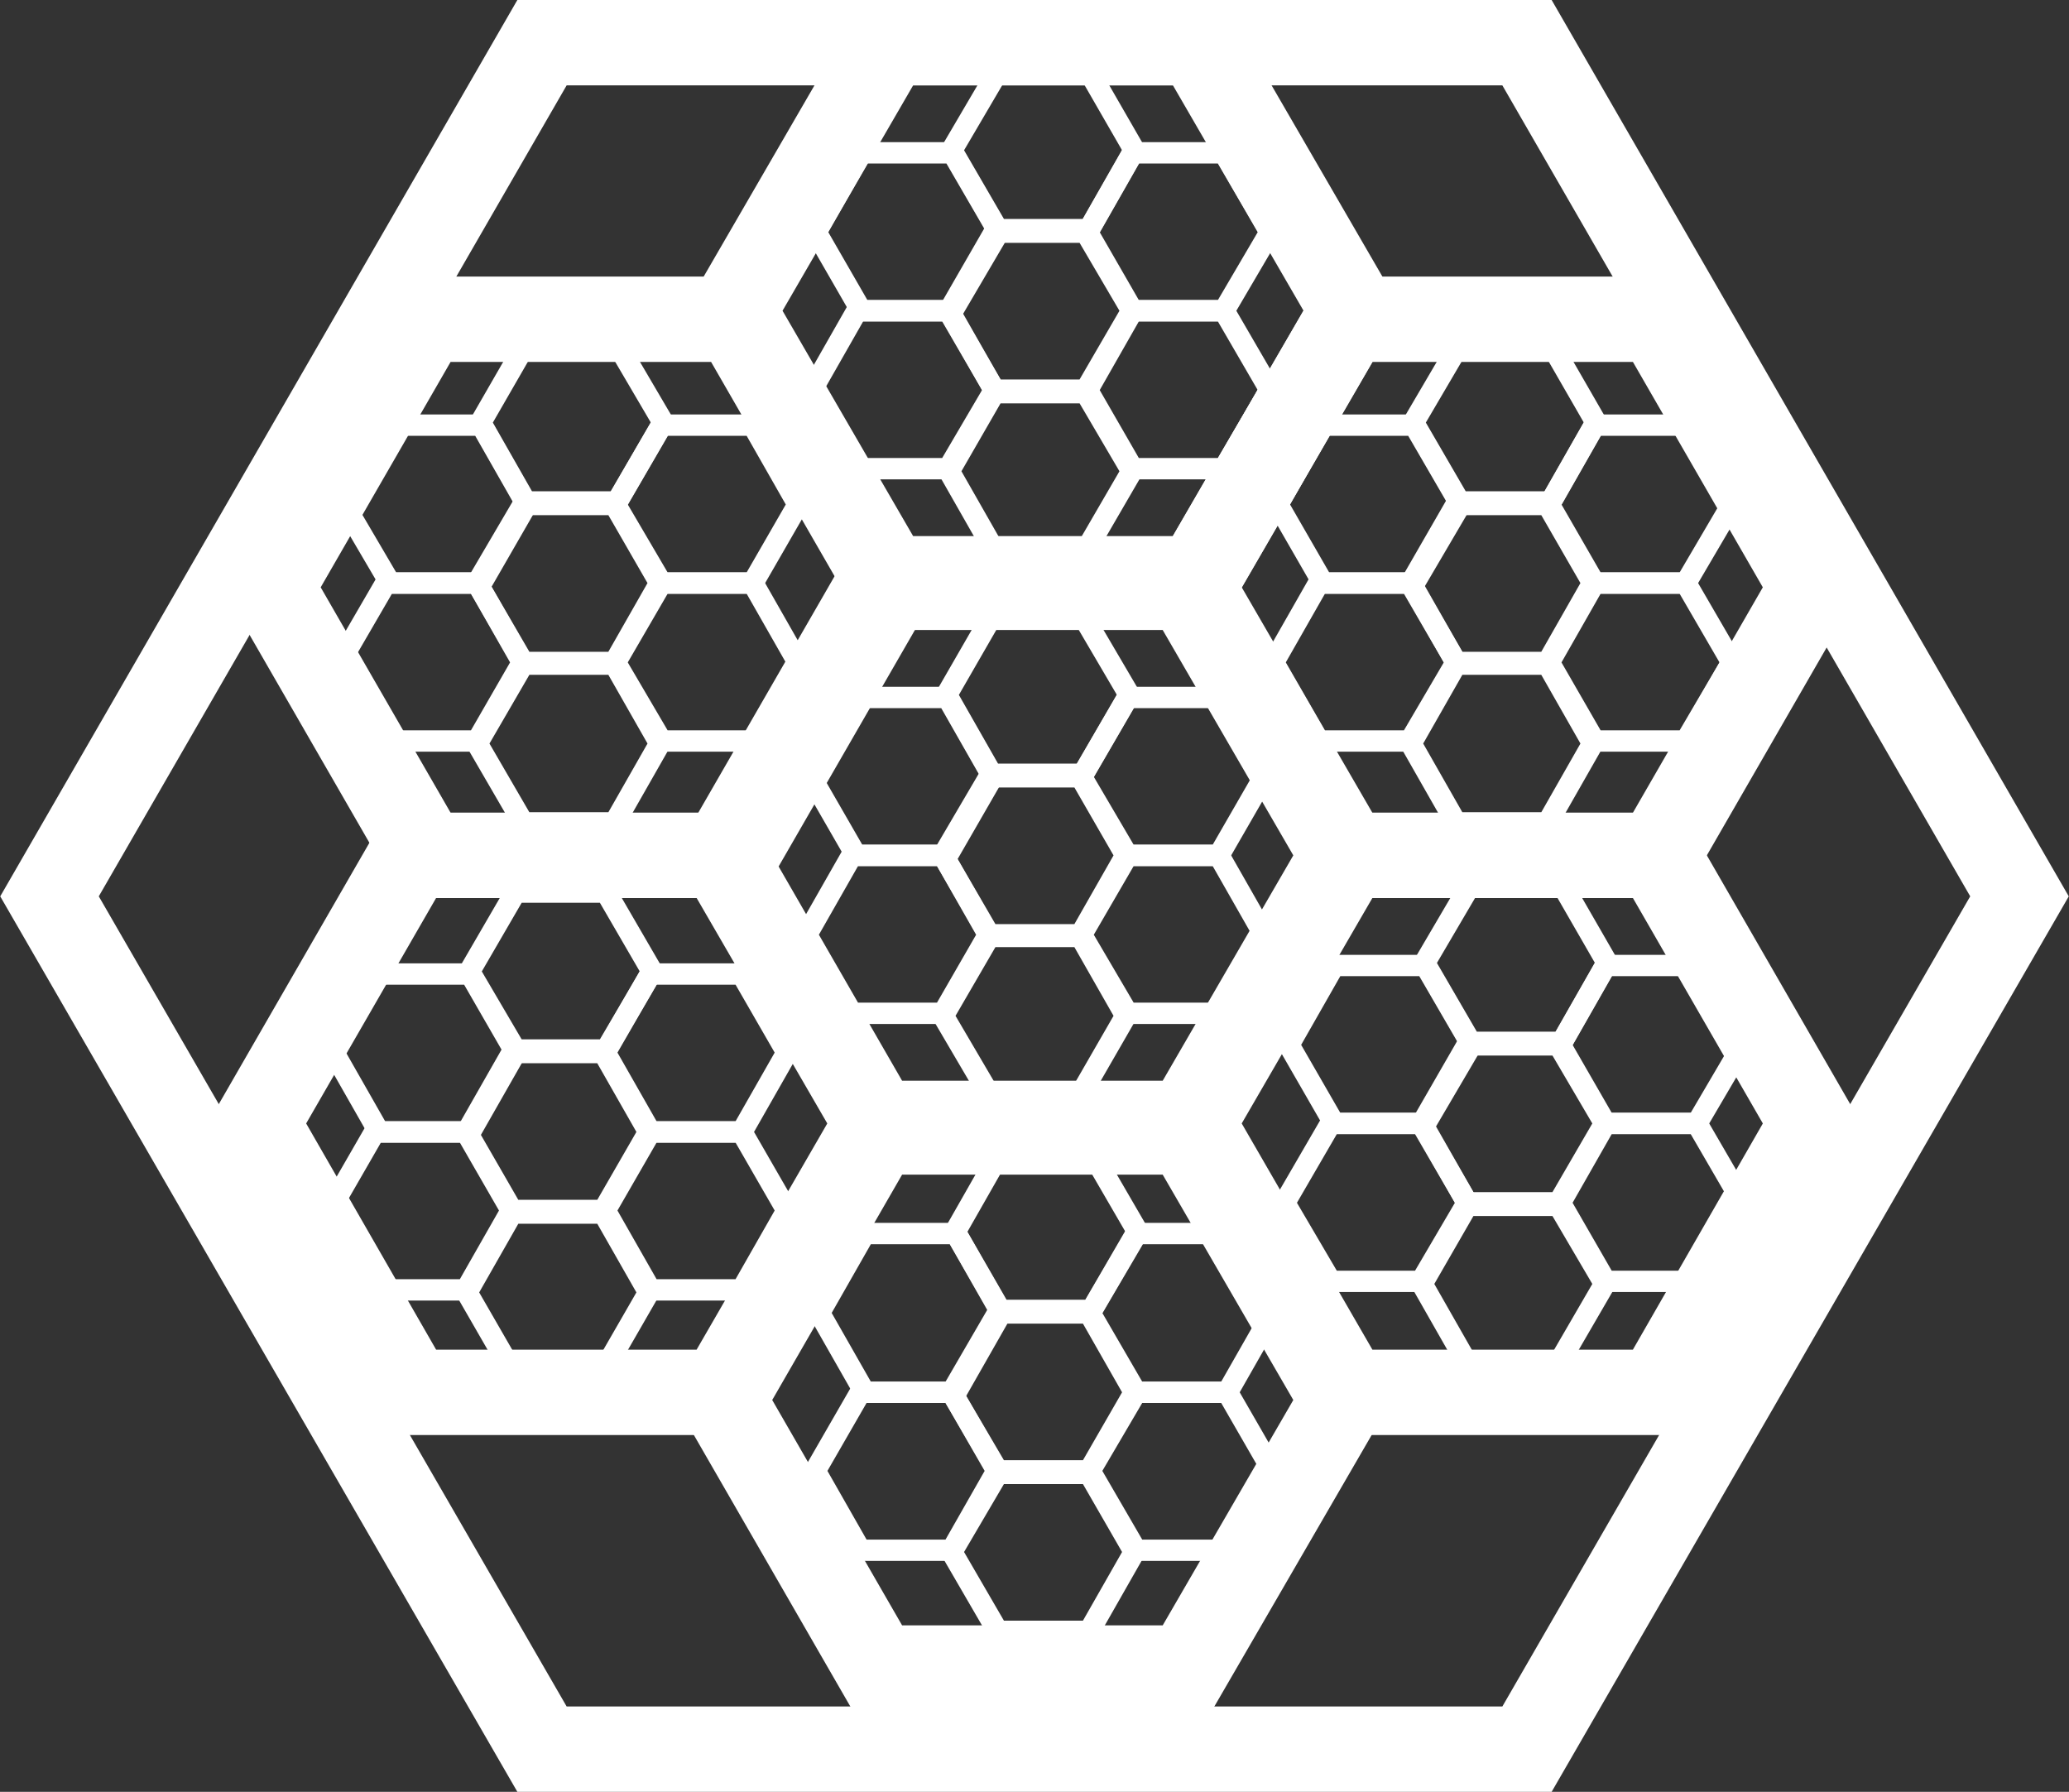 <?xml version="1.0" encoding="UTF-8"?>
<svg id="Layer_2" data-name="Layer 2" xmlns="http://www.w3.org/2000/svg" viewBox="0 0 24.24 20.99">
  <rect x="0" y="0" width="24.24" height="20.99" fill="#333333" stroke="none"/>
  <defs>
    <style>
      .cls-1, .cls-2 {
        fill: none;
        stroke: #fff;
        stroke-miterlimit: 10;
      }

      .cls-2 {
        stroke-width: .25px;
      }
    </style>
  </defs>
  <g id="idk">
    <g id="hexaception">
      <polygon class="cls-1" points="17.89 .5 6.35 .5 .58 10.5 6.35 20.49 17.89 20.49 23.66 10.5 17.89 .5"/>
      <polygon class="cls-1" points="14.03 .5 10.41 .5 8.59 3.64 10.41 6.78 14.03 6.78 15.85 3.64 14.03 .5"/>
      <polygon class="cls-1" points="19.42 3.74 15.79 3.74 13.97 6.88 15.79 10.02 19.42 10.02 21.23 6.88 19.42 3.74"/>
      <polygon class="cls-1" points="13.91 6.88 10.28 6.88 8.47 10.02 10.28 13.16 13.91 13.16 15.73 10.02 13.91 6.88"/>
      <polygon class="cls-1" points="8.62 3.74 4.99 3.74 3.18 6.88 4.99 10.02 8.62 10.02 10.43 6.88 8.62 3.74"/>
      <polygon class="cls-1" points="19.42 10.02 15.79 10.02 13.97 13.16 15.79 16.31 19.42 16.31 21.23 13.16 19.42 10.02"/>
      <polygon class="cls-1" points="8.45 10.02 4.82 10.02 3.01 13.16 4.82 16.31 8.45 16.31 10.27 13.16 8.45 10.02"/>
      <polygon class="cls-1" points="13.91 13.26 10.28 13.26 8.47 16.4 10.28 19.54 13.91 19.54 15.73 16.4 13.91 13.26"/>
      <polygon class="cls-2" points="12.76 .84 11.69 .84 11.15 1.76 11.69 2.69 12.76 2.69 13.29 1.76 12.76 .84"/>
      <polygon class="cls-2" points="14.34 1.79 13.27 1.79 12.74 2.72 13.27 3.64 14.34 3.64 14.88 2.72 14.34 1.79"/>
      <polygon class="cls-2" points="12.72 2.72 11.65 2.72 11.12 3.64 11.65 4.57 12.72 4.57 13.26 3.64 12.72 2.72"/>
      <polygon class="cls-2" points="11.16 1.79 10.09 1.79 9.56 2.72 10.09 3.64 11.16 3.64 11.7 2.72 11.16 1.79"/>
      <polygon class="cls-2" points="14.34 3.64 13.27 3.64 12.74 4.57 13.27 5.49 14.34 5.49 14.88 4.57 14.34 3.64"/>
      <polygon class="cls-2" points="11.11 3.64 10.04 3.64 9.51 4.57 10.04 5.49 11.11 5.49 11.65 4.57 11.11 3.64"/>
      <polygon class="cls-2" points="12.72 4.6 11.65 4.6 11.12 5.52 11.65 6.45 12.72 6.45 13.26 5.52 12.72 4.6"/>
      <polygon class="cls-2" points="18.17 4.03 17.1 4.03 16.56 4.95 17.1 5.88 18.17 5.88 18.7 4.95 18.17 4.03"/>
      <polygon class="cls-2" points="19.75 4.98 18.68 4.98 18.15 5.91 18.68 6.83 19.75 6.83 20.29 5.91 19.75 4.98"/>
      <polygon class="cls-2" points="18.13 5.91 17.06 5.91 16.53 6.83 17.06 7.76 18.13 7.76 18.66 6.83 18.13 5.91"/>
      <polygon class="cls-2" points="16.57 4.98 15.5 4.98 14.97 5.91 15.5 6.83 16.57 6.83 17.11 5.91 16.57 4.98"/>
      <polygon class="cls-2" points="19.75 6.83 18.68 6.83 18.15 7.76 18.68 8.68 19.75 8.68 20.29 7.76 19.75 6.83"/>
      <polygon class="cls-2" points="16.52 6.83 15.45 6.83 14.92 7.76 15.45 8.68 16.52 8.68 17.06 7.76 16.52 6.83"/>
      <polygon class="cls-2" points="18.13 7.78 17.06 7.78 16.53 8.71 17.06 9.64 18.13 9.64 18.66 8.71 18.13 7.78"/>
      <polygon class="cls-2" points="12.69 7.22 11.62 7.22 11.09 8.14 11.62 9.07 12.69 9.07 13.23 8.14 12.69 7.22"/>
      <polygon class="cls-2" points="14.28 8.17 13.21 8.17 12.67 9.1 13.21 10.02 14.28 10.02 14.81 9.1 14.28 8.17"/>
      <polygon class="cls-2" points="12.66 9.1 11.59 9.1 11.05 10.02 11.59 10.95 12.66 10.95 13.19 10.02 12.66 9.1"/>
      <polygon class="cls-2" points="11.1 8.17 10.03 8.17 9.5 9.1 10.03 10.02 11.1 10.02 11.63 9.1 11.1 8.17"/>
      <polygon class="cls-2" points="14.28 10.02 13.21 10.02 12.67 10.95 13.21 11.87 14.28 11.87 14.81 10.95 14.28 10.02"/>
      <polygon class="cls-2" points="11.05 10.02 9.98 10.02 9.45 10.95 9.98 11.87 11.05 11.87 11.58 10.95 11.05 10.02"/>
      <polygon class="cls-2" points="12.66 10.97 11.59 10.97 11.05 11.9 11.59 12.82 12.66 12.82 13.19 11.9 12.66 10.97"/>
      <polygon class="cls-2" points="18.3 10.36 17.23 10.36 16.69 11.28 17.23 12.21 18.3 12.21 18.83 11.28 18.3 10.36"/>
      <polygon class="cls-2" points="19.88 11.31 18.81 11.31 18.28 12.24 18.81 13.16 19.88 13.16 20.42 12.24 19.88 11.31"/>
      <polygon class="cls-2" points="18.26 12.24 17.19 12.24 16.66 13.16 17.19 14.09 18.26 14.09 18.8 13.16 18.26 12.24"/>
      <polygon class="cls-2" points="16.7 11.31 15.63 11.31 15.1 12.24 15.63 13.16 16.7 13.16 17.24 12.24 16.7 11.31"/>
      <polygon class="cls-2" points="19.88 13.16 18.81 13.16 18.28 14.09 18.81 15.01 19.88 15.01 20.42 14.09 19.88 13.16"/>
      <polygon class="cls-2" points="16.65 13.16 15.59 13.16 15.05 14.09 15.59 15.01 16.65 15.01 17.19 14.09 16.65 13.16"/>
      <polygon class="cls-2" points="18.26 14.12 17.19 14.12 16.66 15.04 17.19 15.97 18.26 15.97 18.8 15.04 18.26 14.12"/>
      <polygon class="cls-2" points="12.79 13.5 11.72 13.5 11.19 14.43 11.72 15.35 12.79 15.35 13.33 14.43 12.79 13.5"/>
      <polygon class="cls-2" points="14.38 14.45 13.31 14.45 12.77 15.38 13.31 16.31 14.38 16.31 14.91 15.38 14.38 14.45"/>
      <polygon class="cls-2" points="12.76 15.38 11.69 15.38 11.15 16.31 11.69 17.23 12.76 17.23 13.29 16.31 12.76 15.38"/>
      <polygon class="cls-2" points="11.2 14.45 10.13 14.45 9.6 15.38 10.13 16.31 11.2 16.31 11.73 15.38 11.2 14.45"/>
      <polygon class="cls-2" points="14.38 16.31 13.31 16.31 12.77 17.23 13.31 18.16 14.38 18.16 14.91 17.23 14.38 16.31"/>
      <polygon class="cls-2" points="11.15 16.31 10.08 16.31 9.55 17.23 10.08 18.16 11.15 18.16 11.68 17.23 11.15 16.31"/>
      <polygon class="cls-2" points="12.76 17.26 11.69 17.26 11.15 18.18 11.69 19.11 12.76 19.11 13.29 18.18 12.76 17.26"/>
      <polygon class="cls-2" points="7.1 10.45 6.04 10.45 5.5 11.38 6.04 12.3 7.1 12.3 7.64 11.38 7.1 10.45"/>
      <polygon class="cls-2" points="8.69 11.41 7.62 11.41 7.09 12.33 7.62 13.26 8.69 13.26 9.22 12.33 8.69 11.41"/>
      <polygon class="cls-2" points="7.07 12.33 6 12.33 5.47 13.26 6 14.18 7.07 14.18 7.6 13.26 7.07 12.33"/>
      <polygon class="cls-2" points="5.51 11.41 4.44 11.41 3.91 12.33 4.44 13.26 5.51 13.26 6.04 12.33 5.51 11.41"/>
      <polygon class="cls-2" points="8.69 13.26 7.62 13.26 7.09 14.18 7.62 15.11 8.69 15.11 9.22 14.18 8.69 13.26"/>
      <polygon class="cls-2" points="5.46 13.26 4.39 13.26 3.86 14.18 4.39 15.11 5.46 15.11 5.99 14.18 5.46 13.26"/>
      <polygon class="cls-2" points="7.07 14.21 6 14.21 5.47 15.14 6 16.06 7.07 16.06 7.6 15.14 7.07 14.21"/>
      <polygon class="cls-2" points="7.23 4.03 6.16 4.03 5.63 4.95 6.16 5.88 7.23 5.88 7.77 4.95 7.23 4.03"/>
      <polygon class="cls-2" points="8.82 4.98 7.75 4.98 7.21 5.91 7.75 6.83 8.82 6.83 9.35 5.91 8.82 4.98"/>
      <polygon class="cls-2" points="7.2 5.91 6.13 5.91 5.59 6.83 6.13 7.76 7.2 7.76 7.73 6.83 7.2 5.91"/>
      <polygon class="cls-2" points="5.64 4.98 4.57 4.98 4.03 5.91 4.57 6.83 5.64 6.83 6.17 5.91 5.64 4.98"/>
      <polygon class="cls-2" points="8.82 6.83 7.75 6.83 7.21 7.76 7.75 8.68 8.82 8.68 9.35 7.76 8.82 6.83"/>
      <polygon class="cls-2" points="5.59 6.83 4.52 6.83 3.98 7.76 4.52 8.68 5.59 8.68 6.12 7.76 5.59 6.83"/>
      <polygon class="cls-2" points="7.2 7.78 6.13 7.78 5.59 8.71 6.13 9.64 7.2 9.64 7.73 8.71 7.2 7.78"/>
    </g>
  </g>
</svg>